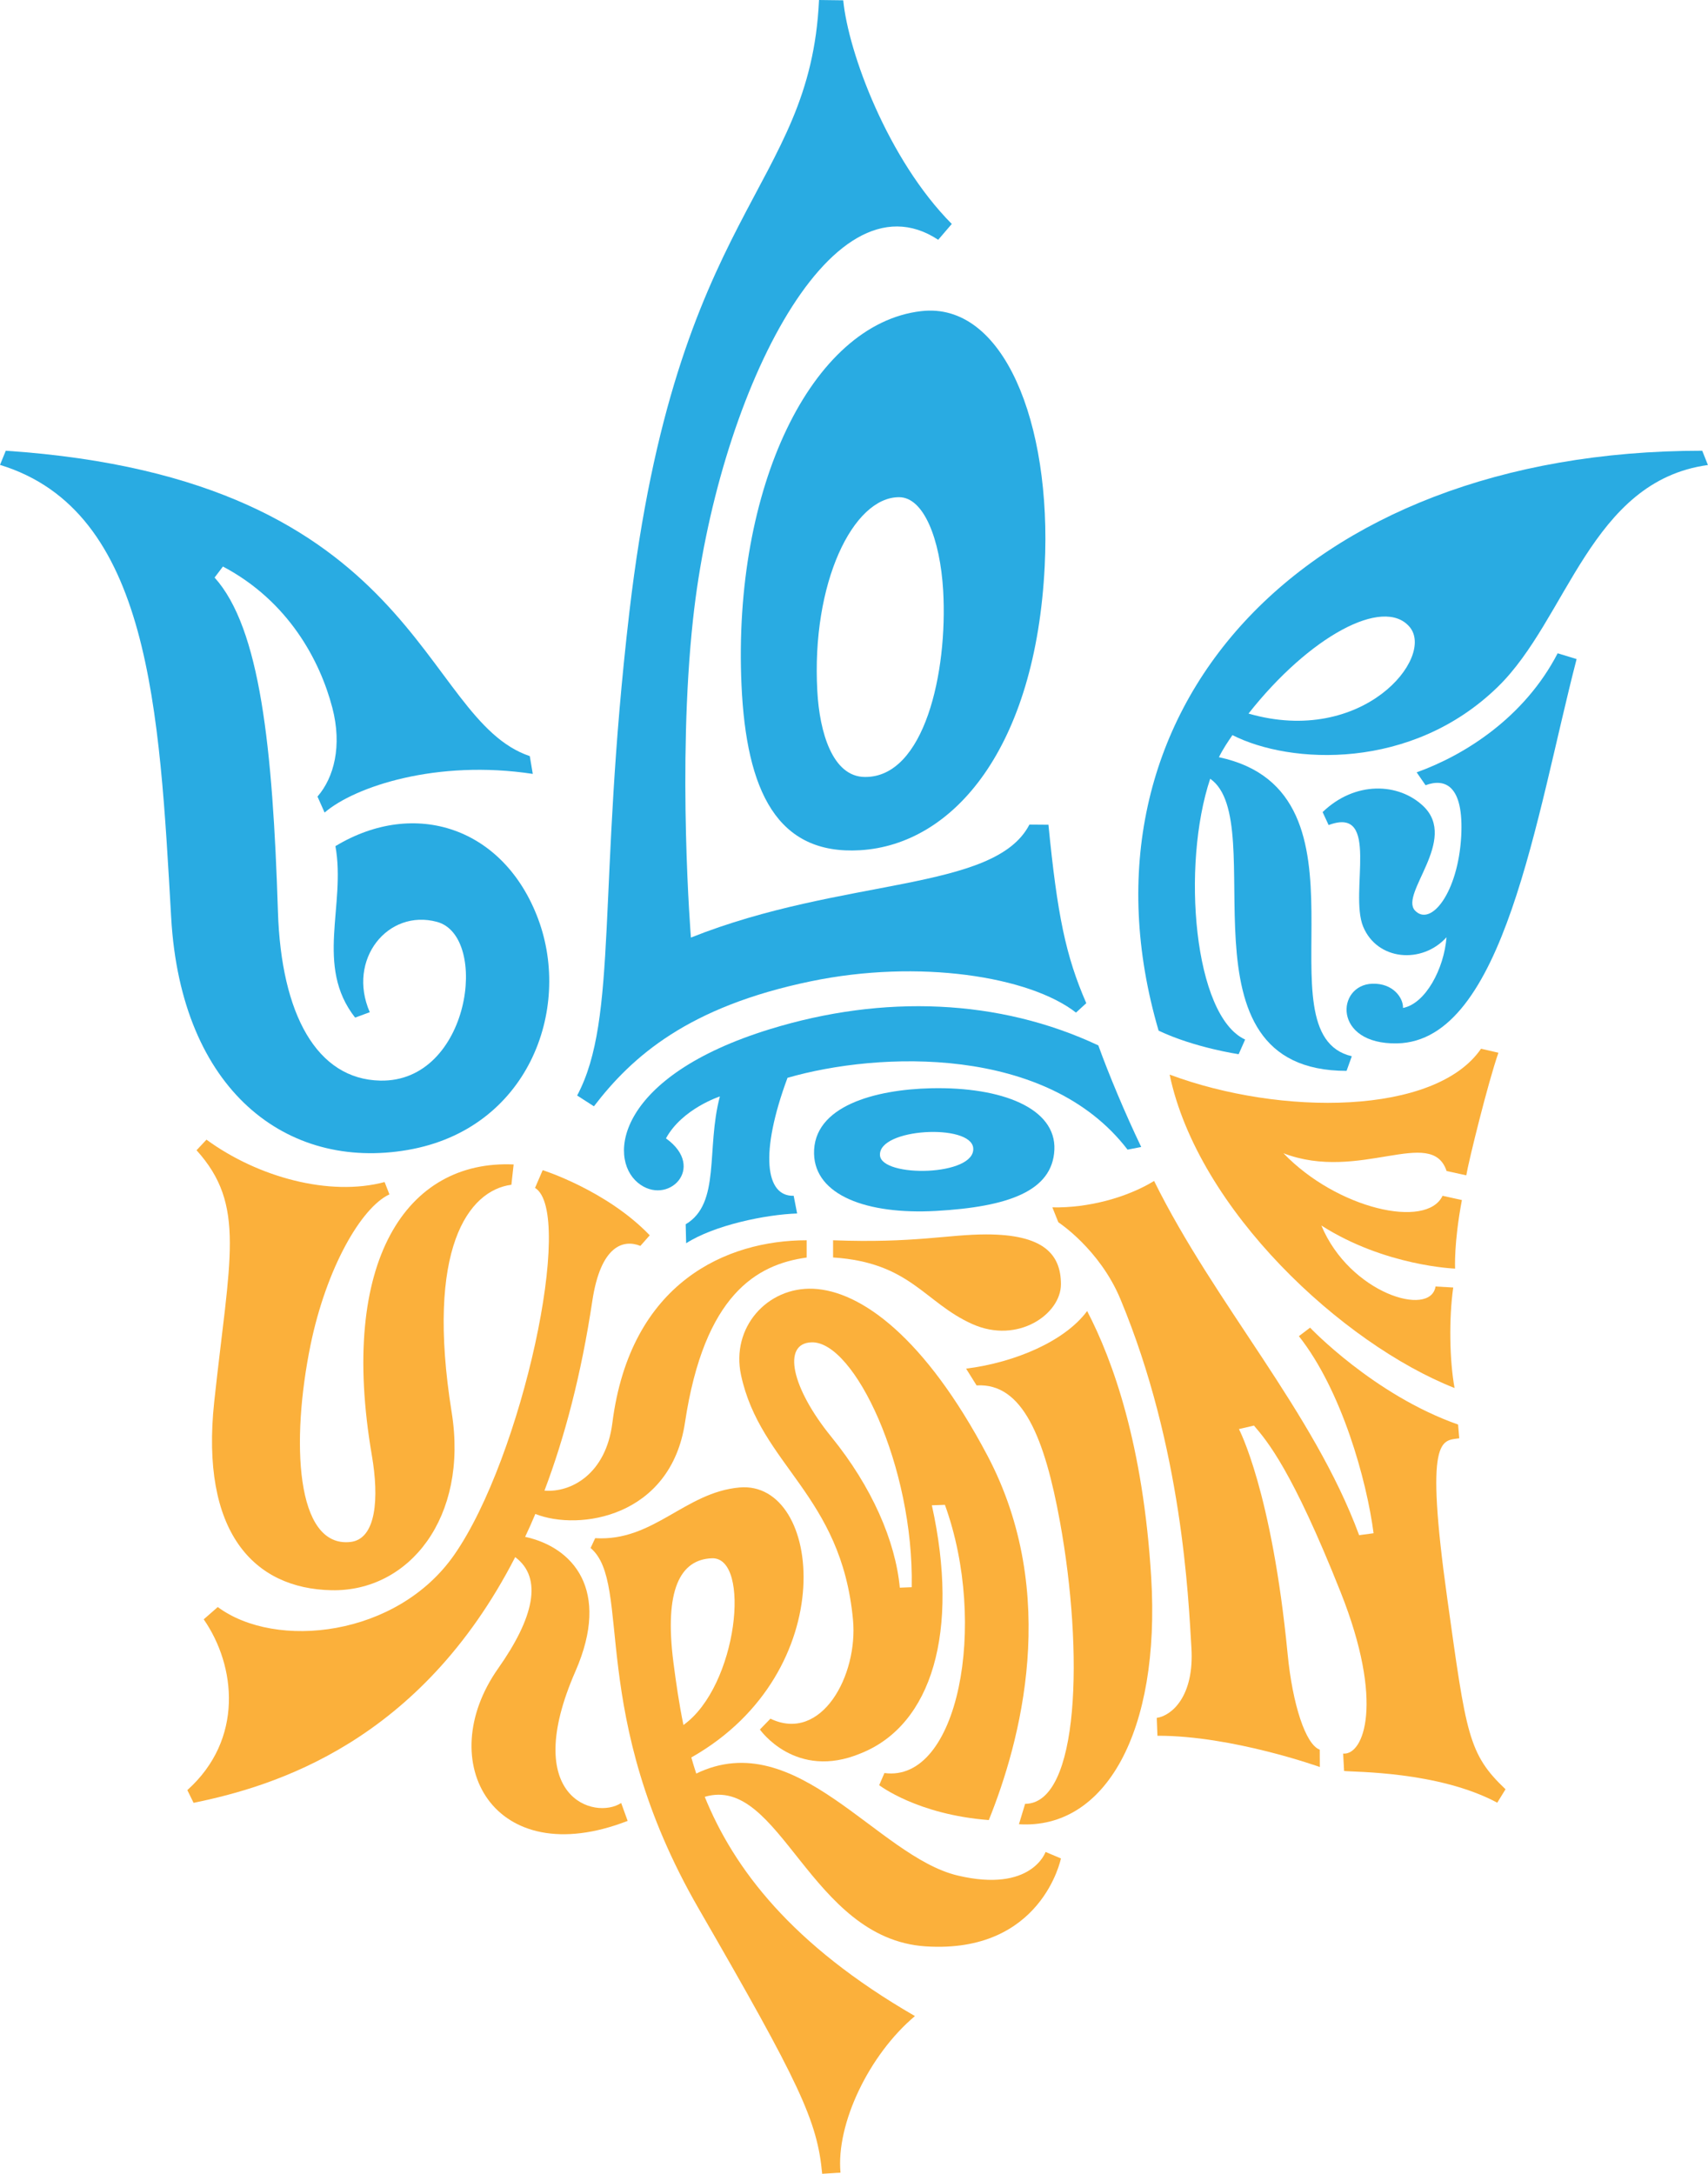 <svg width="44" height="56" viewBox="0 0 44 56" fill="none" xmlns="http://www.w3.org/2000/svg">
<path d="M0 11.976C3.877 13.162 4.103 18.289 4.41 23.641C4.665 28.098 7.393 30.162 10.505 29.623C13.588 29.09 14.742 26.025 13.863 23.672C12.985 21.322 10.693 20.558 8.641 21.797C8.917 23.32 8.103 24.882 9.148 26.214L9.526 26.075C8.933 24.715 9.994 23.406 11.258 23.748C12.617 24.116 12.113 27.887 9.795 27.837C8.163 27.803 7.244 26.135 7.16 23.484C7.025 19.245 6.702 16.181 5.528 14.878L5.743 14.594C7.435 15.489 8.245 17.022 8.561 18.231C8.818 19.214 8.605 20.029 8.179 20.52L8.362 20.932C9.144 20.26 11.256 19.56 13.725 19.936L13.648 19.478C10.806 18.52 10.858 12.329 0.149 11.611L0 11.976Z" fill="#29ABE2"/>
<path d="M15.3 28.499L14.868 28.221C15.932 26.228 15.383 22.879 16.213 15.771C17.433 5.326 20.87 4.928 21.099 0L21.723 0.008C21.851 1.348 22.872 4.111 24.519 5.769L24.169 6.177C21.357 4.324 18.466 10.316 17.853 15.954C17.441 19.745 17.799 24.152 17.799 24.152C21.721 22.59 25.62 22.978 26.519 21.242L27.009 21.246C27.238 23.569 27.453 24.625 27.984 25.842L27.719 26.085C26.523 25.152 23.67 24.701 20.886 25.279C17.743 25.93 16.291 27.204 15.3 28.499Z" fill="#29ABE2"/>
<path d="M22.157 21.902C20.018 22.03 19.226 20.381 19.102 17.648C18.872 12.569 20.901 8.343 23.731 8.015C25.845 7.768 27.096 10.883 26.913 14.58C26.681 19.249 24.579 21.757 22.157 21.902ZM23.162 12.808C21.976 12.804 20.899 15.019 21.055 17.805C21.112 18.854 21.443 20.015 22.285 20.015C23.811 20.025 24.418 17.324 24.297 15.212C24.219 13.887 23.797 12.808 23.162 12.808Z" fill="#29ABE2"/>
<path d="M37.471 35.756C34.587 34.619 30.86 31.164 30.131 27.682C32.999 28.752 36.975 28.732 38.153 27.016L38.601 27.119C38.328 27.901 37.829 29.933 37.773 30.277L37.266 30.166C36.878 29 35.015 30.46 33.063 29.708C34.438 31.14 36.75 31.671 37.162 30.804L37.66 30.914C37.449 32.033 37.485 32.68 37.485 32.68C37.485 32.68 35.682 32.618 34.04 31.57C34.768 33.316 36.852 33.949 36.981 33.141L37.437 33.167C37.323 33.966 37.341 35.042 37.471 35.756Z" fill="#FBB03B"/>
<path d="M43.851 11.611C33.471 11.611 27.453 18.376 29.847 26.55C30.766 26.988 31.909 27.157 31.909 27.157L32.076 26.779C30.754 26.176 30.428 22.302 31.176 20.061C32.776 21.175 30.163 27.588 34.689 27.586L34.824 27.209C32.37 26.638 35.646 20.409 31.401 19.506C31.505 19.293 31.632 19.108 31.749 18.937C33.242 19.695 36.364 19.856 38.583 17.696C40.382 15.946 40.971 12.394 43.998 11.979L43.851 11.611ZM32.163 18.382C33.727 16.398 35.634 15.361 36.309 16.145C36.985 16.927 35.106 19.232 32.163 18.382Z" fill="#29ABE2"/>
<path d="M40.127 16.829L40.615 16.978C39.572 21.002 38.748 26.825 35.99 26.878C34.328 26.91 34.422 25.369 35.355 25.341C35.889 25.325 36.153 25.709 36.143 25.965C36.72 25.856 37.2 24.961 37.264 24.144C36.635 24.84 35.481 24.75 35.116 23.869C34.754 22.988 35.572 20.749 34.227 21.254L34.072 20.92C34.906 20.115 36.03 20.16 36.667 20.767C37.576 21.636 36.048 23.026 36.452 23.456C36.858 23.885 37.56 22.998 37.642 21.549C37.715 20.212 37.212 20.045 36.724 20.228L36.495 19.896C37.743 19.448 39.274 18.476 40.127 16.829Z" fill="#29ABE2"/>
<path d="M5.319 29.358L5.063 29.631C6.346 31.049 5.916 32.403 5.518 36.116C5.162 39.455 6.525 40.925 8.543 40.965C10.549 41.003 12.068 39.08 11.636 36.385C10.959 32.161 12.068 30.665 13.174 30.52L13.232 29.997C10.484 29.873 8.718 32.467 9.58 37.495C9.767 38.586 9.698 39.648 9.027 39.722C7.612 39.877 7.493 37.121 8 34.647C8.408 32.664 9.307 31.103 10.032 30.768L9.908 30.45C8.49 30.83 6.641 30.325 5.319 29.358Z" fill="#FBB03B"/>
<path d="M20.778 31.95C18.734 31.95 16.237 33.02 15.775 36.657C15.608 37.98 14.704 38.455 14.026 38.399C14.547 37.023 14.973 35.412 15.258 33.517C15.473 32.085 16.058 31.918 16.497 32.095L16.738 31.822C15.626 30.663 13.98 30.144 13.98 30.144L13.783 30.601C14.814 31.228 13.453 37.54 11.701 40.054C10.229 42.168 7.104 42.506 5.61 41.398L5.248 41.715C6.082 42.916 6.281 44.809 4.826 46.114L4.987 46.442C7.083 46.014 10.824 44.879 13.272 40.112C13.994 40.651 13.747 41.683 12.832 42.981C11.136 45.388 12.714 48.25 16.169 46.907L16.002 46.446C15.327 46.889 13.395 46.319 14.824 43.053C15.745 40.945 14.748 39.853 13.528 39.59C13.618 39.4 13.706 39.203 13.791 39C14.921 39.449 17.28 39.081 17.646 36.645C18.143 33.346 19.497 32.572 20.78 32.395V31.95H20.778Z" fill="#FBB03B"/>
<path d="M20.535 31.26L20.446 30.804C19.719 30.826 19.566 29.71 20.287 27.765C22.635 27.087 26.979 26.914 29.047 29.615L29.399 29.547C28.985 28.686 28.553 27.65 28.294 26.93C25.745 25.731 22.762 25.61 19.833 26.512C15.91 27.72 15.642 29.814 16.432 30.468C17.188 31.093 18.219 30.088 17.156 29.325C17.572 28.561 18.545 28.245 18.545 28.245C18.185 29.595 18.573 30.999 17.664 31.538L17.676 32.027C18.398 31.562 19.719 31.287 20.535 31.26Z" fill="#29ABE2"/>
<path d="M24.113 31.194C22.32 31.293 20.997 30.786 20.971 29.724C20.941 28.491 22.547 28.066 23.99 28.034C25.817 27.994 27.21 28.551 27.162 29.619C27.112 30.689 25.962 31.09 24.113 31.194ZM25.071 29.571C25.009 28.939 22.627 29.06 22.669 29.76C22.704 30.343 25.142 30.303 25.071 29.571Z" fill="#29ABE2"/>
<path d="M29.731 30.422C31.305 33.608 33.833 36.355 35.013 39.547L35.385 39.497C35.208 38.135 34.567 35.822 33.461 34.42L33.749 34.201C33.749 34.201 35.393 35.935 37.562 36.697L37.592 37.051C37.14 37.119 36.693 36.958 37.284 41.186C37.773 44.682 37.823 45.181 38.784 46.092L38.571 46.438C37.043 45.621 34.858 45.652 34.625 45.621L34.601 45.173C35.13 45.223 35.67 43.867 34.537 41.017C33.284 37.864 32.641 37.119 32.303 36.723L31.916 36.814C31.916 36.814 32.764 38.407 33.17 42.6C33.297 43.914 33.636 44.942 33.998 45.072L34 45.519C34 45.519 31.739 44.708 29.817 44.714L29.799 44.254C30.185 44.197 30.77 43.697 30.692 42.444C30.615 41.192 30.462 37.303 28.862 33.463C28.326 32.178 27.264 31.486 27.264 31.486L27.11 31.102C28.038 31.122 29.035 30.848 29.731 30.422Z" fill="#FBB03B"/>
<path d="M26.935 47.707C26.935 47.707 26.575 48.765 24.673 48.315C22.601 47.824 20.521 44.437 17.936 45.688C17.89 45.549 17.849 45.41 17.809 45.273C21.706 43.067 21.188 38.129 19.051 38.318C17.642 38.443 16.834 39.716 15.333 39.624L15.214 39.877C16.306 40.8 15.101 44.149 18 49.17C20.603 53.679 21.055 54.626 21.18 55.998L21.652 55.968C21.536 54.711 22.386 52.931 23.57 51.935C20.384 50.095 18.904 48.13 18.155 46.287C20.102 45.71 20.854 49.942 23.843 50.139C26.838 50.336 27.331 47.874 27.331 47.874L26.935 47.707ZM18.338 40.142C19.357 40.102 19.007 43.437 17.606 44.437C17.491 43.876 17.415 43.339 17.349 42.832C17.107 40.957 17.522 40.173 18.338 40.142Z" fill="#FBB03B"/>
<path d="M22.649 45.987L22.784 45.674C24.689 45.931 25.457 41.844 24.342 38.765L24.006 38.777C24.724 42.033 24.008 44.435 22.175 45.167C20.494 45.871 19.576 44.553 19.576 44.553L19.847 44.274C21.166 44.905 22.108 43.151 21.974 41.725C21.674 38.503 19.592 37.753 19.09 35.424C18.826 34.197 19.765 33.149 20.949 33.199C22.175 33.252 23.827 34.45 25.435 37.492C27.327 41.074 26.277 44.895 25.473 46.886C23.626 46.744 22.649 45.987 22.649 45.987ZM20.907 34.579C20.139 34.603 20.39 35.754 21.415 37.013C22.462 38.3 23.069 39.702 23.18 40.899L23.487 40.887C23.546 37.773 22.006 34.545 20.907 34.579Z" fill="#FBB03B"/>
<path d="M26.249 46.993L26.408 46.468C27.811 46.462 27.918 42.56 27.305 39.197C26.913 37.047 26.346 35.617 25.158 35.689L24.888 35.257C26.163 35.096 27.437 34.543 28.006 33.773C28.671 35.05 29.449 37.22 29.656 40.631C29.898 44.616 28.472 47.134 26.249 46.993Z" fill="#FBB03B"/>
<path d="M27.331 33.083C27.331 32.288 26.852 31.799 25.407 31.799C24.42 31.799 23.558 32.029 21.461 31.95V32.393C23.457 32.523 23.809 33.553 25.047 34.108C26.219 34.633 27.331 33.853 27.331 33.083Z" fill="#FBB03B"/>
</svg>
